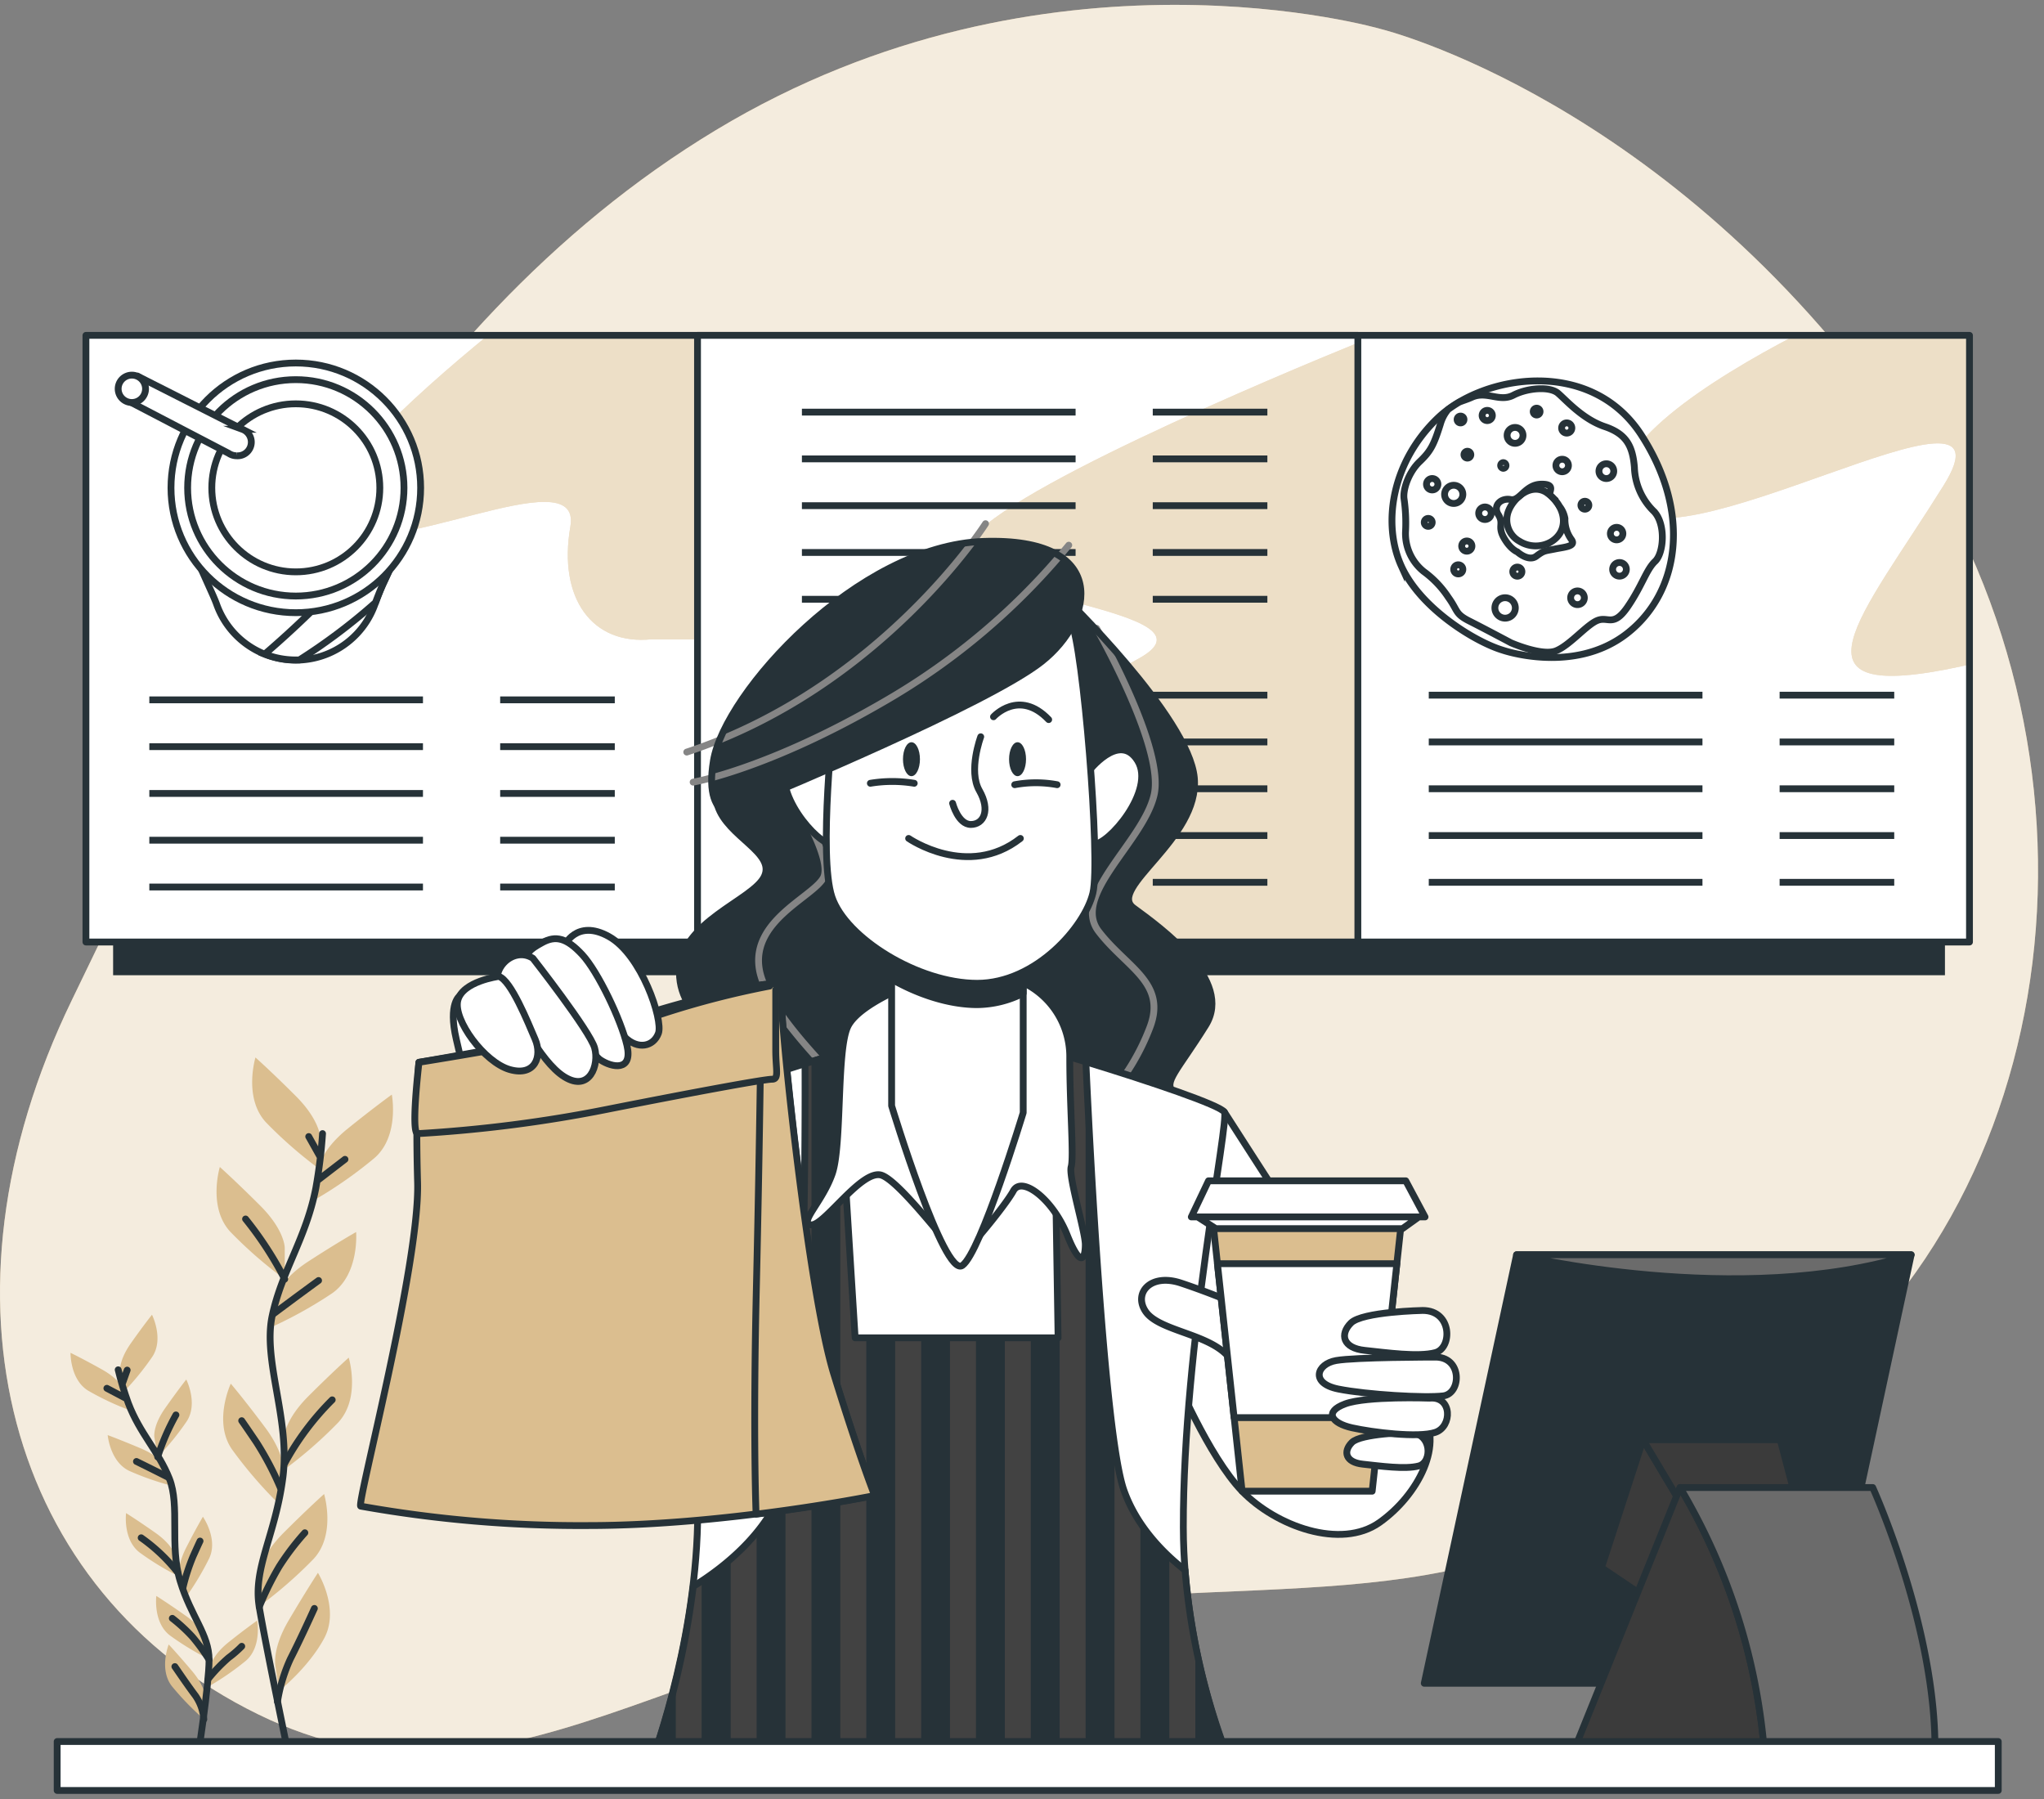 <svg width="300" height="264" fill="none" xmlns="http://www.w3.org/2000/svg"><rect width="100%" height="100%" fill="#808080" stroke="none"/><path d="M202.789 4.293s-49.166-14.479-97.715 14.8c-48.55 29.278-73.303 83.892-94.543 127.703-21.239 43.81-9.465 86.737 27.324 104.763 36.789 18.027 62.098-12.457 113.907-16.426 51.81-3.969 65.693 2.483 108.861-27.846 43.168-30.329 51.381-97.367 17.798-145.02-33.582-47.653-75.632-57.974-75.632-57.974z" fill="#DBBE8F"/><path opacity=".7" d="M202.789 4.293s-49.166-14.479-97.715 14.8c-48.55 29.278-73.303 83.892-94.543 127.703-21.239 43.81-9.465 86.737 27.324 104.763 36.789 18.027 62.098-12.457 113.907-16.426 51.81-3.969 65.693 2.483 108.861-27.846 43.168-30.329 51.381-97.367 17.798-145.02-33.582-47.653-75.632-57.974-75.632-57.974z" fill="#fff"/><path d="M285.462 130.649H16.602v12.464h268.86v-12.464z" fill="#263238"/><path d="M289.064 49.213H12.612v89.027h276.452V49.213z" fill="#fff"/><path d="M102.549 49.212v44.6h-6.895c-8.701.917-13.782-5.97-11.941-16.54 1.84-10.57-28.027 5.978-34.915 0-4.88-4.224 12.337-19.492 22.813-28.06h30.938zm135.756 24.164c5.094 12.049 59.005-21.487 46.99-2.182-12.016 19.305-24.406 32.418 2.55 26.594l1.218-.287V49.21h-25.576c-12.23 6.38-28.429 16.521-25.182 24.165z" fill="#DBBE8F"/><path opacity=".5" d="M102.549 49.212v44.6h-6.895c-8.701.917-13.782-5.97-11.941-16.54 1.84-10.57-28.027 5.978-34.915 0-4.88-4.224 12.337-19.492 22.813-28.06h30.938zm135.756 24.164c5.094 12.049 59.005-21.487 46.99-2.182-12.016 19.305-24.406 32.418 2.55 26.594l1.218-.287V49.21h-25.576c-12.23 6.38-28.429 16.521-25.182 24.165z" fill="#fff"/><path d="M289.064 49.213H12.612v89.027h276.452V49.213z" stroke="#263238" stroke-linecap="round" stroke-linejoin="round"/><path d="M199.294 49.213h-96.919v89.027h96.919V49.213z" fill="#fff"/><path d="M166.956 96.738c-10.623 5.677-41.3 30.45-54.795 41.501H199.3V50.31c-11.379 4.633-54.748 22.72-57.138 29.694-2.757 8.032 38.57 9.371 24.794 16.734z" fill="#DBBE8F"/><path opacity=".5" d="M166.956 96.738c-10.623 5.677-41.3 30.45-54.795 41.501H199.3V50.31c-11.379 4.633-54.748 22.72-57.138 29.694-2.757 8.032 38.57 9.371 24.794 16.734z" fill="#fff"/><path d="M199.294 49.213h-96.919v89.027h96.919V49.213z" stroke="#263238" stroke-linecap="round" stroke-linejoin="round"/><path d="M205.686 83.09c2.872 6.306 10.945 11.139 14.834 12.31 0 0 10.415 3.642 18.227-2.396 7.811-6.038 9.532-17.752 2.162-29.158-7.37-11.406-23.114-8.95-29.861-2.53s-8.227 15.47-5.362 21.775zm21.795-10.448c2.537 2.209 2.678 5.355.167 6.874a4.509 4.509 0 0 1-4.618-.08 3.584 3.584 0 0 1-1.573-4.579c.736-1.794 3.507-4.43 6.024-2.215z" fill="#fff" stroke="#263238" stroke-miterlimit="10"/><path d="M211.417 62.204c-.978 3.126-1.453 4.017-3.066 5.556-1.613 1.54-2.47 4.103-2.276 5.456a24.55 24.55 0 0 1 .214 4.846 7.141 7.141 0 0 0 2.678 5.81 14.624 14.624 0 0 1 3.621 3.809c1.412 1.948.95 2.39 3.066 3.454 2.115 1.064 6.111 3.193 6.111 3.193s4.565 2.008 6.614 1.178c2.048-.83 4.484-3.822 6.077-4.458 1.594-.636 2.337 1.07 4.445-2.008 2.109-3.08 2.724-5.45 4.016-6.66 1.292-1.212 1.6-5.476-.154-7.317a9.415 9.415 0 0 1-2.878-6.493c-.261-3.045-1.118-4.873-4.351-5.964-3.233-1.091-5.649-3.855-6.861-4.9-1.212-1.044-4.485-.79-6.54.281-2.055 1.071-3.922-.669-6.084.302-.67.307-1.339.502-1.868.722-.573.336-1.127.703-1.66 1.098a5.765 5.765 0 0 0-1.104 2.095zm10.321 11.105c1.339.255 2.082-2.202 4.445-2.255 2.363-.054.984 1.265 1.339 1.606a6.456 6.456 0 0 1 1.379 1.667c.403.516.674 1.122.789 1.767a4.924 4.924 0 0 0 .938 3.066c.756 1.03-.931 1.104-2.403 1.405-1.473.302-1.58.181-2.731 1.051-1.152.87-2.798-.629-2.798-.629s-1.005-.361-1.975-2.075c-.971-1.714.053-2.008-.817-3.4-.87-1.393.489-2.497 1.834-2.203z" fill="#fff" stroke="#263238" stroke-miterlimit="10"/><path d="M222.367 65.057a1.165 1.165 0 1 0 0-2.33 1.165 1.165 0 0 0 0 2.33zM215.372 67.226a.502.502 0 1 0 0-1.005.502.502 0 0 0 0 1.005zM218.284 61.723a.75.75 0 1 0 0-1.5.75.75 0 0 0 0 1.5zM214.703 72.554a1.34 1.34 0 0 1-2.652.26 1.339 1.339 0 1 1 2.652-.26zM230.199 68.31a.915.915 0 0 1-1.096.9.914.914 0 0 1-.72-.72.915.915 0 0 1 .899-1.096.906.906 0 0 1 .849.565.904.904 0 0 1 .068.352zM229.952 63.557a.75.75 0 1 0 0-1.5.75.75 0 0 0 0 1.5zM236.852 69.14a1.085 1.085 0 1 1-2.17.002 1.085 1.085 0 0 1 2.17-.002zM238.192 78.304a.916.916 0 0 1-1.096.9.917.917 0 1 1 1.096-.9zM232.534 87.715a1.002 1.002 0 0 1-1.711.72 1.004 1.004 0 1 1 1.711-.72zM220.868 90.714a1.5 1.5 0 1 0 0-2.999 1.5 1.5 0 0 0 0 2.999zM215.286 80.888a.75.75 0 1 0 0-1.5.75.75 0 0 0 0 1.5zM223.372 83.887a.666.666 0 0 1-.413.619.671.671 0 0 1-.913-.488.665.665 0 0 1 .285-.687.668.668 0 0 1 1.041.556zM210.205 76.657a.582.582 0 1 1-1.165.001.582.582 0 0 1 1.165 0zM214.87 61.563a.503.503 0 1 1-.309-.466.49.49 0 0 1 .309.466zM221.036 68.31a.413.413 0 0 1-.257.384.41.41 0 0 1-.158.031.423.423 0 0 1-.264-.697.423.423 0 0 1 .264-.14.424.424 0 0 1 .415.422zM233.198 74.14a.582.582 0 1 1-1.164 0 .582.582 0 0 1 1.164 0zM238.7 83.552a1.006 1.006 0 0 1-1.989.205 1.005 1.005 0 1 1 1.989-.205zM218.866 75.32a.918.918 0 1 1-.56-.848.912.912 0 0 1 .56.847zM214.703 83.552a.666.666 0 0 1-.413.619.67.67 0 1 1 .413-.619zM211.042 71.055a.84.84 0 0 1-.512.777.837.837 0 1 1 .512-.777zM226.035 60.392a.499.499 0 0 1-.596.5.504.504 0 0 1-.185-.91.5.5 0 0 1 .632.06.498.498 0 0 1 .149.35zM56.209 81.242a1.426 1.426 0 0 1-1.205-.937 12.33 12.33 0 0 0-22.31-1.907 1.419 1.419 0 0 1-1.339.723l-1.546-.134a1.412 1.412 0 0 0-1.406 2.008l2.765 6.165c.22.502.441 1.004.629 1.52a12.33 12.33 0 0 0 23.18.14c.429-1.172.884-2.343 1.413-3.474l.97-2.075a1.406 1.406 0 0 0-1.151-2.029z" fill="#fff" stroke="#263238" stroke-miterlimit="10"/><path d="M56.209 81.243a1.425 1.425 0 0 1-1.205-.938 12.224 12.224 0 0 0-1.212-2.443l-2.356 5.944a145.899 145.899 0 0 1-12.578 12.176c1.447.572 2.99.865 4.545.864h.523a86.914 86.914 0 0 0 11.185-8.428c.395-1.044.796-2.081 1.272-3.086l.97-2.075a1.406 1.406 0 0 0-1.144-2.014z" fill="#fff" stroke="#263238" stroke-miterlimit="10"/><path d="M43.417 89.911c10.119 0 18.321-8.202 18.321-18.32 0-10.119-8.202-18.321-18.32-18.321-10.119 0-18.321 8.202-18.321 18.32 0 10.119 8.202 18.321 18.32 18.321z" fill="#fff" stroke="#263238" stroke-miterlimit="10"/><path d="M43.417 87.468c8.768 0 15.877-7.109 15.877-15.878s-7.108-15.877-15.877-15.877c-8.77 0-15.878 7.108-15.878 15.877 0 8.77 7.109 15.878 15.878 15.878z" fill="#fff" stroke="#263238" stroke-miterlimit="10"/><path d="M43.417 83.92c6.81 0 12.33-5.52 12.33-12.33 0-6.81-5.52-12.33-12.33-12.33-6.81 0-12.33 5.52-12.33 12.33 0 6.81 5.52 12.33 12.33 12.33z" fill="#fff" stroke="#263238" stroke-miterlimit="10"/><path d="m35.585 62.995-15.068-7.63-1.211 3.728 14.257 7.43c.343.234.75.36 1.165.361a2.008 2.008 0 0 0 .837-3.889h.02z" fill="#fff" stroke="#263238" stroke-miterlimit="10"/><path d="M21.361 57.058a2.008 2.008 0 1 1-4.016 0 2.008 2.008 0 0 1 4.016 0z" fill="#fff" stroke="#263238" stroke-miterlimit="10"/><path d="M117.697 60.478h40.169M169.192 60.478h16.822M117.697 67.34h40.169M169.192 67.34h16.822M117.697 74.207h40.169M169.192 74.207h16.822M117.697 81.075h40.169M169.192 81.075h16.822M117.697 87.942h40.169M169.192 87.942h16.822M117.697 102.014h40.169M169.192 102.014h16.822M117.697 108.881h40.169M169.192 108.881h16.822M117.697 115.749h40.169M169.192 115.749h16.822M117.697 122.616h40.169M169.192 122.616h16.822M117.697 129.478h40.169M169.192 129.478h16.822M209.703 102.014h40.169M261.197 102.014h16.822M209.703 108.881h40.169M261.197 108.881h16.822M209.703 115.749h40.169M261.197 115.749h16.822M209.703 122.616h40.169M261.197 122.616h16.822M209.703 129.478h40.169M261.197 129.478h16.822M21.917 102.702h40.162M73.411 102.702h16.822M21.917 109.57h40.162M73.411 109.57h16.822M21.917 116.438h40.162M73.411 116.438h16.822M21.917 123.299h40.162M73.411 123.299h16.822M21.917 130.167h40.162M73.411 130.167h16.822" stroke="#263238" stroke-miterlimit="10"/><path d="M47.02 167.023s0-2.577-3.602-6.178c-3.6-3.602-5.923-5.663-5.923-5.663s-1.801 5.924 1.546 9.525a63.503 63.503 0 0 0 7.979 6.948v-4.632zM41.791 183.087s0-2.57-3.608-6.171c-3.608-3.601-5.917-5.663-5.917-5.663s-1.8 5.917 1.546 9.518a62.93 62.93 0 0 0 7.98 6.949v-4.633z" fill="#DBBE8F"/><path d="M46.791 171.394s.268-2.557 4.23-5.756c3.963-3.2 6.487-5.007 6.487-5.007s1.165 6.078-2.544 9.304a62.934 62.934 0 0 1-8.661 6.071l.488-4.612zM40.472 190.377s.543-2.517 4.82-5.288c4.277-2.772 6.975-4.291 6.975-4.291s.509 6.158-3.508 8.983a62.854 62.854 0 0 1-9.257 5.121l.97-4.525zM41.664 211.068s0-2.577 3.601-6.178c3.602-3.602 5.918-5.657 5.918-5.657s1.8 5.918-1.547 9.519a63.148 63.148 0 0 1-7.972 6.948v-4.632z" fill="#DBBE8F"/><path d="M41.603 216.115s.362-2.544-2.677-6.62c-3.039-4.077-5.054-6.446-5.054-6.446s-2.624 5.602.174 9.639a63.135 63.135 0 0 0 6.908 8.032l.65-4.605zM38.049 231.083s0-2.571 3.601-6.172c3.601-3.601 5.917-5.663 5.917-5.663s1.8 5.917-1.54 9.519a63.004 63.004 0 0 1-7.978 6.948v-4.632zM40.453 244.67s-.67-2.49 1.92-6.888c2.591-4.397 4.291-6.974 4.291-6.974s3.247 5.268.924 9.598c-2.322 4.331-6.613 7.725-6.613 7.725l-.522-3.461z" fill="#DBBE8F"/><path d="M47.34 166.354a73.05 73.05 0 0 1-.984 7.992c-1.425 7.363-4.986 12.102-6.406 18.742-1.419 6.64 2.678 15.202 1.567 23.743-1.111 8.541-4.418 13.28-3.468 18.977.95 5.696 4.686 23.588 4.686 23.588M46.758 173.108l3.875-2.979M46.932 169.673l-1.62-2.885" stroke="#263238" stroke-linecap="round" stroke-linejoin="round"/><path d="M40.164 192.787s3.246-2.436 6.593-4.873M41.79 187.713a52.041 52.041 0 0 0-5.749-8.829M41.792 214.729a40.155 40.155 0 0 1 6.968-9.304M41.156 218.338a44.811 44.811 0 0 0-3.521-6.694c-1.895-2.798-2.162-3.16-2.162-3.16M38.049 235.814a44.016 44.016 0 0 1 2.925-5.924 37.625 37.625 0 0 1 3.769-4.96M40.727 249.731a23.855 23.855 0 0 1 1.894-6.293c1.339-2.624 2.892-6.024 3.52-7.403" stroke="#263238" stroke-linecap="round" stroke-linejoin="round"/><path d="M17.62 201.389s-.28-1.613 1.587-4.264c1.867-2.651 3.1-4.19 3.1-4.19s1.773 3.514.066 6.138a40.07 40.07 0 0 1-4.25 5.221l-.503-2.905zM22.654 210.9s-.275-1.613 1.593-4.264c1.867-2.65 3.092-4.197 3.092-4.197s1.774 3.521.067 6.139a40.318 40.318 0 0 1-4.25 5.227l-.502-2.905z" fill="#DBBE8F"/><path d="M18.236 204.113s-.448-1.573-3.28-3.153c-2.831-1.58-4.605-2.437-4.605-2.437s-.074 3.936 2.604 5.563a40.502 40.502 0 0 0 6.091 2.865l-.81-2.838zM24.26 215.324s-.615-1.519-3.614-2.784c-2.999-1.265-4.84-1.941-4.84-1.941s.342 3.922 3.174 5.254a40.385 40.385 0 0 0 6.358 2.209l-1.077-2.738zM25.76 228.432s-.282-1.613-2.932-3.481c-2.651-1.868-4.325-2.905-4.325-2.905s-.488 3.902 2.009 5.797a40.062 40.062 0 0 0 5.756 3.494l-.509-2.905z" fill="#DBBE8F"/><path d="M26.349 231.59s-.51-1.553.963-4.445c1.473-2.891 2.47-4.565 2.47-4.565s2.256 3.233.938 6.071a40.45 40.45 0 0 1-3.461 5.77l-.91-2.831zM30.867 244.61s.187-1.627 2.724-3.649c2.537-2.021 4.157-3.146 4.157-3.146s.71 3.869-1.667 5.904a40.277 40.277 0 0 1-5.549 3.816l.335-2.925zM30.198 240.595s-.281-1.614-2.932-3.481c-2.65-1.868-4.324-2.912-4.324-2.912s-.489 3.909 2.008 5.804a40.804 40.804 0 0 0 5.757 3.494l-.509-2.905zM30.163 249.356s.134-1.634-1.954-4.11c-2.088-2.477-3.447-3.923-3.447-3.923s-1.46 3.655.468 6.125a40.315 40.315 0 0 0 4.686 4.833l.247-2.925z" fill="#DBBE8F"/><path d="M17.346 201.014c.402 1.66.898 3.296 1.486 4.899 1.686 4.459 4.438 7.049 6.024 11.065 1.586 4.016 0 9.82 1.593 15.054 1.593 5.235 4.237 7.852 4.237 11.527 0 3.675-1.68 14.499-1.68 14.499M18.443 205.183l-2.758-1.453M17.962 203.048l.703-1.988" stroke="#263238" stroke-linecap="round" stroke-linejoin="round"/><path d="M24.715 216.805s-2.303-1.172-4.686-2.336M23.143 213.805a33.028 33.028 0 0 1 2.677-6.165M26.075 230.741a25.508 25.508 0 0 0-5.355-5.074M26.864 232.936c.37-1.562.867-3.091 1.486-4.572.884-1.961 1.011-2.216 1.011-2.216M30.586 246.343a24.466 24.466 0 0 1 2.965-3.079 15.809 15.809 0 0 0 1.928-1.673M30.686 243.56a27.948 27.948 0 0 0-2.477-3.394 24.283 24.283 0 0 0-2.918-2.678M29.916 252.301a7.052 7.052 0 0 0-1.238-3.468c-1.131-1.499-2.47-3.48-3.012-4.264" stroke="#263238" stroke-linecap="round" stroke-linejoin="round"/><path d="M155.986 87.367s18.475 17.852 19.305 26.775c.83 8.923-12.872 16.192-8.923 19.097 3.95 2.905 14.727 10.59 10.583 17.23-4.143 6.64-6.225 8.307-4.772 9.759 1.452 1.453 4.98 2.678 4.772 6.226-.207 3.547-4.357 6.593-4.357 6.593h-65.599s-3.528.207-3.113-4.773c.415-4.98 7.471-7.677 6.226-11.419-1.245-3.742-10.382-6.64-10.382-14.117 0-7.477 10.797-10.583 12.457-14.111 1.66-3.527-5.396-5.817-6.848-10.382-1.453-4.565 6.024-12.457 10.583-16.607 4.558-4.15 22.839-16.192 30.122-16.607 7.282-.415 9.946 2.336 9.946 2.336z" fill="#263238"/><path d="M160.939 92.2s10.041 17.544 8.454 24.431c-1.586 6.888-12.216 14.727-8.146 20.048 4.07 5.322 10.041 7.517 7.524 14.097a33.053 33.053 0 0 1-6.58 10.65M116.145 116.323s6.265 9.706 4.685 12.524c-1.58 2.818-10.65 6.266-9.371 13.468 1.278 7.202 14.412 18.481 14.412 19.74" stroke="#858585" stroke-linecap="round" stroke-linejoin="round"/><path d="M155.986 87.367s18.475 17.852 19.305 26.775c.83 8.923-12.872 16.192-8.923 19.097 3.95 2.905 14.727 10.59 10.583 17.23-4.143 6.64-6.225 8.307-4.772 9.759 1.452 1.453 4.98 2.678 4.772 6.226-.207 3.547-4.357 6.593-4.357 6.593h-65.599s-3.528.207-3.113-4.773c.415-4.98 7.471-7.677 6.226-11.419-1.245-3.742-10.382-6.64-10.382-14.117 0-7.477 10.797-10.583 12.457-14.111 1.66-3.527-5.396-5.817-6.848-10.382-1.453-4.565 6.024-12.457 10.583-16.607 4.558-4.15 22.839-16.192 30.122-16.607 7.282-.415 9.946 2.336 9.946 2.336z" stroke="#263238" stroke-linecap="round" stroke-linejoin="round"/><path d="M179.702 163.188s25.101 39.158 28.783 43.843c3.682 4.686-.335 12.384-6.024 16.4-5.69 4.016-15.215.509-20.155-4.598-4.94-5.108-9.967-17.157-9.967-17.157l7.363-38.488z" fill="#fff" stroke="#263238" stroke-linecap="round" stroke-linejoin="round"/><path d="M137.531 150.134s-23.428 7.029-30.791 9.706c-7.363 2.678-9.371 3.012-9.371 5.69 0 1.559 5.589 31.889 5.02 57.901-.409 18.796-7.029 35.811-7.029 35.811h85.345s-7.001-15.964-7.028-35.142c-.04-26.875 6.808-59.735 6.024-60.913-1.338-2.008-39.158-13.387-42.17-13.053z" fill="#fff" stroke="#263238" stroke-linecap="round" stroke-linejoin="round"/><path d="M173.932 230.419c-3.065-2.389-7.048-6.319-8.956-11.674-2.965-8.307-5.147-52.88-5.602-62.921-1.587-.482-3.18-.964-4.746-1.426l.669 41.923H125.51l-2.604-41.708c-1.586.488-3.186.99-4.752 1.486.033 8.467.033 47.967-2.35 59.299-1.827 8.702-9.438 14.573-14.057 17.404a121.652 121.652 0 0 1-6.339 26.42h85.345a98.513 98.513 0 0 1-6.821-28.803z" fill="#263238"/><path d="m119.104 155.79-.978.308c.034 8.468.034 47.967-2.349 59.3a19.655 19.655 0 0 1-.489 1.827v42.017h3.816V155.79zM135.201 196.321h-3.815v62.921h3.815v-62.921zM99.19 246.491v12.718h3.788v-27.257c-.455.301-.897.589-1.305.844a119.443 119.443 0 0 1-2.484 13.695zM111.051 224.843a32.56 32.56 0 0 1-3.809 3.909v30.49h3.809v-34.399zM123.334 161.982v97.26h3.815v-62.921h-1.666l-2.149-34.339zM163.577 211.985v47.258h3.809v-35.744a22.016 22.016 0 0 1-2.41-4.753 40.261 40.261 0 0 1-1.399-6.761zM171.622 228.445v30.792h3.816v-17.913a94.868 94.868 0 0 1-1.507-10.904 34.918 34.918 0 0 1-2.309-1.975zM159.339 155.817c-1.272-.395-2.55-.776-3.809-1.151v104.576h3.809V155.817zM151.293 196.321h-3.815v62.921h3.815v-62.921zM143.248 196.321h-3.815v62.921h3.815v-62.921z" fill="#424242"/><path d="M173.932 230.419c-3.065-2.389-7.048-6.319-8.956-11.674-2.965-8.307-5.147-52.88-5.602-62.921-1.587-.482-3.18-.964-4.746-1.426l.669 41.923H125.51l-2.604-41.708c-1.586.488-3.186.99-4.752 1.486.033 8.467.033 47.967-2.35 59.299-1.827 8.702-9.438 14.573-14.057 17.404a121.652 121.652 0 0 1-6.339 26.42h85.345a98.513 98.513 0 0 1-6.821-28.803v0z" stroke="#263238" stroke-linecap="round" stroke-linejoin="round"/><path d="M134.813 144.01s-8.701 3.113-10.382 6.641c-1.68 3.527-.83 17.403-2.282 21.587-1.453 4.183-4.98 7.269-3.106 7.504 1.874.234 7.47-8.307 10.375-7.27 2.905 1.038 10.797 11.835 11.42 11.835.622 0 6.647-7.263 7.892-9.546 1.245-2.282 5.81 1.245 7.885 6.433s2.677 3.347 2.677 1.453c0-1.895-2.49-9.967-2.075-11.42.415-1.452-.207-8.702-.207-15.985a12.046 12.046 0 0 0-9.967-12.048c-4.572-.85-12.23.816-12.23.816z" fill="#fff" stroke="#263238" stroke-linecap="round" stroke-linejoin="round"/><path d="M130.864 138.815v23.462s7.685 25.322 10.382 23.428c2.698-1.894 8.93-22.417 8.93-22.417v-24.265s-9.552 4.157-19.312-.208z" fill="#fff" stroke="#263238" stroke-linecap="round" stroke-linejoin="round"/><path d="M130.864 138.815v4.88c3.883 2.229 8.454 3.735 12.571 3.735a15.234 15.234 0 0 0 6.741-1.666v-6.741s-9.552 4.157-19.312-.208z" fill="#263238" stroke="#263238" stroke-linecap="round" stroke-linejoin="round"/><path d="M122.979 113.285s-4.565-6.024-7.269-1.666c-2.705 4.357 4.364 12.457 6.439 12.249 2.075-.207.83-10.583.83-10.583zM159.695 113.285s4.565-6.024 7.269-1.666c2.704 4.357-4.364 12.457-6.439 12.249-2.075-.207-.83-10.583-.83-10.583z" fill="#fff" stroke="#263238" stroke-linecap="round" stroke-linejoin="round"/><path d="M122.391 104.852s-2.303 20.75-.288 26.775c2.015 6.024 12.671 12.671 21.313 12.671 8.641 0 15.83-8.347 16.988-13.247 1.158-4.9-1.445-36.28-3.172-39.734-1.727-3.454-12.665-3.742-23.609 1.727-10.944 5.469-11.232 11.808-11.232 11.808z" fill="#fff" stroke="#263238" stroke-linecap="round" stroke-linejoin="round"/><path d="M143.944 108.118s-1.867 4.987-.207 7.892c1.66 2.905.623 4.98-1.245 4.98s-2.678-3.112-2.678-3.112M133.361 123.038s8.702 6.024 16.4 0M145.818 105.186s3.742-4.15 8.1.415M137.304 104.771s-3.735-3.943-8.307-.415" stroke="#263238" stroke-linecap="round" stroke-linejoin="round"/><path d="M149.346 113.901c.687 0 1.245-1.115 1.245-2.49 0-1.375-.558-2.49-1.245-2.49-.688 0-1.245 1.115-1.245 2.49 0 1.375.557 2.49 1.245 2.49zM133.776 113.901c.688 0 1.245-1.115 1.245-2.49 0-1.375-.557-2.49-1.245-2.49-.687 0-1.245 1.115-1.245 2.49 0 1.375.558 2.49 1.245 2.49z" fill="#263238"/><path d="M127.745 114.945a19.819 19.819 0 0 1 6.439 0M148.931 115.153c2.057-.38 4.167-.38 6.225 0" stroke="#263238" stroke-linecap="round" stroke-linejoin="round"/><path d="M112.39 116.82s32.592-13.494 40.484-19.726c7.892-6.232 9.96-18.267-8.515-17.645-18.474.623-37.987 22.217-39.647 32.177-1.66 9.96 4.96 7.872 4.96 7.872" fill="#263238"/><path d="M156.863 80.005a98.887 98.887 0 0 1-26.936 22.866c-17.229 10.04-28.194 11.908-28.194 11.908M144.647 76.852s-15.349 24.097-43.851 33.515" stroke="#858585" stroke-linecap="round" stroke-linejoin="round"/><path d="M112.39 116.82s32.592-13.494 40.484-19.726c7.892-6.232 9.96-18.267-8.515-17.645-18.474.623-37.987 22.217-39.647 32.177-1.66 9.96 4.96 7.872 4.96 7.872" stroke="#263238" stroke-linecap="round" stroke-linejoin="round"/><path d="M181.71 191.469s-3.849-1.673-8.367-3.18c-4.518-1.506-7.028 1.507-5.188 4.184 1.841 2.677 8.367 3.18 11.547 6.024 3.18 2.845 5.69 12.049 8.869 13.723a20.427 20.427 0 0 0 6.694 2.008v-22.759H181.71z" fill="#fff" stroke="#263238" stroke-linecap="round" stroke-linejoin="round"/><path d="M201.396 218.831h-19.09l-4.271-39.379h27.632l-4.271 39.379z" fill="#DBBE8F" stroke="#263238" stroke-linecap="round" stroke-linejoin="round"/><path d="M206.323 173.281h-28.951l-2.523 5.302h34.305l-2.831-5.302zM178.45 180.297h27.397l2.39-1.714h-32.465l2.678 1.714zM202.568 208.036l2.45-22.592h-26.333l2.449 22.592h21.434z" fill="#fff" stroke="#263238" stroke-linecap="round" stroke-linejoin="round"/><path d="M208.819 192.306s-8.869.167-10.542 1.84c-1.674 1.674-1.172 3.682 2.008 4.017 3.179.334 7.865 1.004 10.375.334 2.51-.669 2.51-6.191-1.841-6.191zM206.785 210.211s-7.042.134-8.367 1.466c-1.326 1.332-.931 2.918 1.593 3.186 2.523.268 6.238.797 8.233.261 1.995-.535 1.988-4.913-1.459-4.913zM210.493 199.153s-11.547 0-14.392.502c-2.845.502-3.849 3.346.335 4.183 4.183.837 12.718 1.339 15.395 1.004 2.678-.334 2.845-5.843-1.338-5.689z" fill="#fff" stroke="#263238" stroke-linecap="round" stroke-linejoin="round"/><path d="M209.824 205.177s-9.204-.335-12.383.837c-3.18 1.171-2.008 2.845 1.004 3.514 3.012.669 9.706 1.506 12.216.669 2.51-.836 2.51-5.341-.837-5.02zM67.501 146.125s-1.774 1.065-.529 6.393l1.239 5.321 7.63-1.419s-3.346-6.024-4.792-8.702c-1.446-2.677-3.166-2.302-3.548-1.593z" fill="#fff" stroke="#263238" stroke-linecap="round" stroke-linejoin="round"/><path d="M61.477 155.891s24.312-4.084 31.595-6.567a163.917 163.917 0 0 1 16.68-4.438 20.922 20.922 0 0 1 4.438-.535s.71 0 .536 3.018c-.174 3.019 3.902 42.245 7.631 54.313 3.728 12.069 6.024 17.752 6.024 17.752s-21.828 4.438-42.063 4.438a183.069 183.069 0 0 1-33.369-2.845c-.71 0 8.702-35.476 8.34-47.565-.334-12.223.188-17.571.188-17.571z" fill="#DBBE8F" stroke="#263238" stroke-linecap="round" stroke-linejoin="round"/><path d="M122.39 201.682c-3.729-12.048-7.812-51.294-7.631-54.313.18-3.018-.536-3.018-.536-3.018a21.38 21.38 0 0 0-2.49.18 9.44 9.44 0 0 0 0 2.303s-.187 19.352-.723 42.278c-.442 18.996-.154 29.921-.04 33.093 10.101-1.251 17.404-2.737 17.404-2.737s-2.269-5.717-5.984-17.786z" fill="#DBBE8F" stroke="#263238" stroke-linecap="round" stroke-linejoin="round"/><path d="M113.855 145.241v8.875c0 2.839.536 4.258-.535 4.258-1.071 0-9.934 1.599-24.312 4.438a200.793 200.793 0 0 1-27.692 3.547c-1.064 0 .18-10.469.18-10.469s26.977-4.264 35.672-7.102a128.568 128.568 0 0 1 15.797-4.083" fill="#DBBE8F"/><path d="M113.855 145.241v8.875c0 2.839.536 4.258-.535 4.258-1.071 0-9.934 1.599-24.312 4.438a200.793 200.793 0 0 1-27.692 3.547c-1.064 0 .18-10.469.18-10.469s26.977-4.264 35.672-7.102a128.568 128.568 0 0 1 15.797-4.083" stroke="#263238" stroke-linecap="round" stroke-linejoin="round"/><path d="M82.797 138.849s1.774-4.083 6.566-1.419c4.793 2.664 7.986 12.249 7.276 14.197-.71 1.948-3.018 2.49-4.973.536-1.955-1.955-6.921-9.05-8.16-11.005-1.238-1.954-.71-2.309-.71-2.309z" fill="#fff" stroke="#263238" stroke-linecap="round" stroke-linejoin="round"/><path d="M77.468 141.332s8.97 13.079 10.65 14.204c1.68 1.124 4.806 1.767 3.902-2.129-.85-3.701-4.257-10.83-6.566-13.314-2.31-2.483-3.903-2.838-5.857-1.773-1.955 1.064-2.484 1.593-2.129 3.012z" fill="#fff" stroke="#263238" stroke-linecap="round" stroke-linejoin="round"/><path d="M78.211 140.622s8.34 10.65 9.057 13.14c.716 2.49-.716 6.566-4.438 4.257-3.722-2.309-7.102-9.94-9.23-12.604-2.13-2.664 1.559-6.741 4.611-4.793z" fill="#fff" stroke="#263238" stroke-linecap="round" stroke-linejoin="round"/><path d="M73.211 143.287s-5.355.71-6.024 3.548c-.67 2.838 3.902 9.056 7.63 10.121 3.73 1.064 4.794-1.955 3.73-4.438-1.065-2.484-3.562-8.695-5.336-9.231z" fill="#fff" stroke="#263238" stroke-linecap="round" stroke-linejoin="round"/><path d="M266.955 247.021h-57.914l13.548-62.887h57.914l-13.548 62.887z" fill="#263238" stroke="#263238" stroke-linecap="round" stroke-linejoin="round"/><path d="M280.503 184.134h-57.914s32.792 7.918 57.914 0z" fill="#6B6B6B" stroke="#263238" stroke-linecap="round" stroke-linejoin="round"/><path d="m241.152 211.277-6.105 18.776 10.409 7.015 4.069-11.761-8.373-14.03z" fill="#3B3B3B" stroke="#263238" stroke-linecap="round" stroke-linejoin="round"/><path d="M241.151 211.277h20.135l3.166 11.996-14.927 2.034-8.374-14.03z" fill="#3B3B3B" stroke="#263238" stroke-linecap="round" stroke-linejoin="round"/><path d="M259.003 257.65a89.996 89.996 0 0 0-12.423-39.359l-15.878 39.359h28.301z" fill="#3B3B3B" stroke="#263238" stroke-linecap="round" stroke-linejoin="round"/><path d="M283.984 257.65c.415-18.374-9.124-39.359-9.124-39.359h-28.281a90.01 90.01 0 0 1 12.424 39.359h24.981z" fill="#6B6B6B" stroke="#263238" stroke-linecap="round" stroke-linejoin="round"/><path d="M293.288 255.563H8.39v7.183h284.898v-7.183z" fill="#fff" stroke="#263238" stroke-linecap="round" stroke-linejoin="round"/></svg>